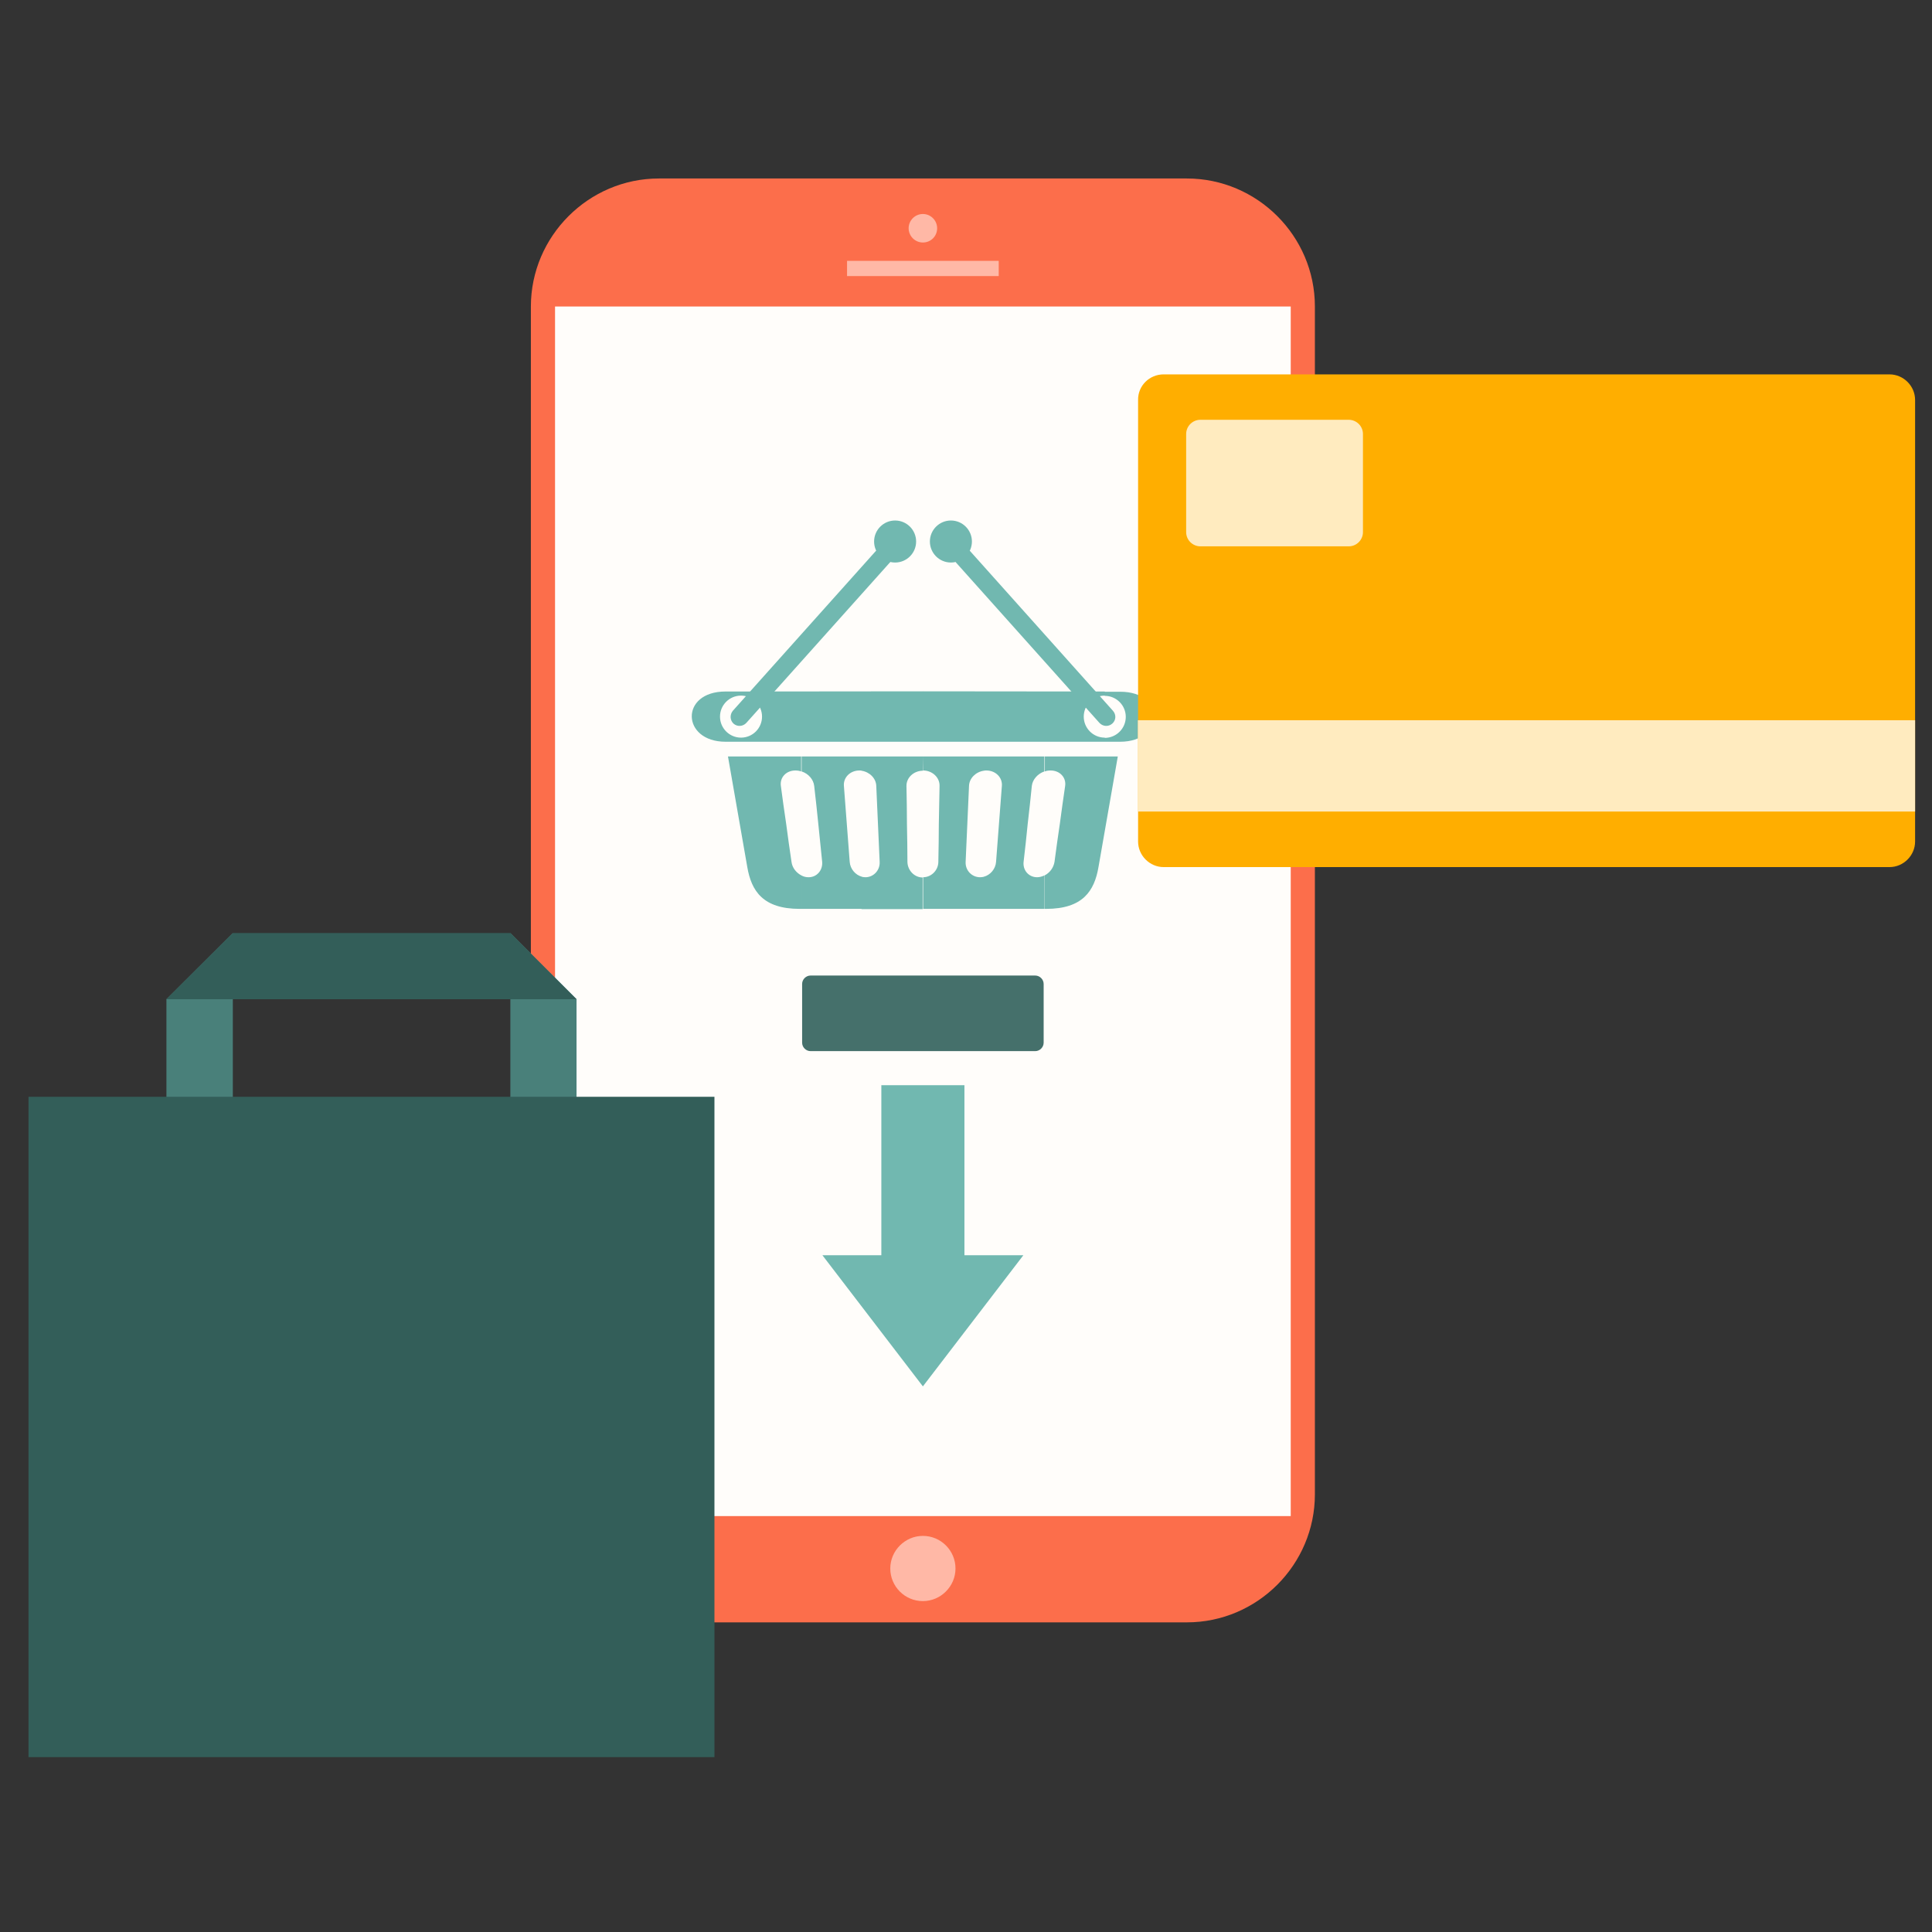 <?xml version="1.0" encoding="utf-8"?>
<!-- Generator: Adobe Illustrator 19.0.0, SVG Export Plug-In . SVG Version: 6.00 Build 0)  -->
<svg version="1.1" id="Layer_1" xmlns="http://www.w3.org/2000/svg" xmlns:xlink="http://www.w3.org/1999/xlink" x="0px" y="0px"
	 viewBox="94 -3.9 799.9 799.9" style="enable-background:new 94 -3.9 799.9 799.9;" xml:space="preserve">
<rect x="94" y="-3.9" width="799.9" height="799.9" fill="#333333" stroke="none"/>
<style type="text/css">
	.st0{fill:#FC6E4B;}
	.st1{fill:#FFFDFA;}
	.st2{fill:#FFB8A6;}
	.st3{fill:#71B8B0;}
	.st4{fill:#49807A;}
	.st5{fill:#335E59;}
	.st6{fill:#FFAE00;}
	.st7{fill:#FFEBBF;}
	.st8{fill:#45706B;}
</style>
<g id="Layer_2">
	<g id="XMLID_127_">
		<g id="XMLID_157_">
			<path id="XMLID_162_" class="st0" d="M366.8,70h218.6c29.1,0,53,23.8,53,53v491.8c0,29.1-23.8,53-53,53H366.8
				c-29.1,0-53-23.8-53-53V123C313.8,93.9,337.7,70,366.8,70z"/>
			<rect id="XMLID_161_" x="323.8" y="123" class="st1" width="304.6" height="500.8"/>
			<rect id="XMLID_160_" x="444.7" y="104.1" class="st2" width="62.8" height="6.3"/>
			<path id="XMLID_159_" class="st2" d="M476.1,84.7c3.3,0,5.9,2.7,5.9,5.9c0,3.3-2.6,5.9-5.9,5.9s-5.9-2.7-5.9-5.9
				C470.2,87.4,472.8,84.7,476.1,84.7z"/>
			<path id="XMLID_158_" class="st2" d="M476.1,632c7.5,0,13.5,6.1,13.5,13.5s-6.1,13.5-13.5,13.5c-7.5,0-13.5-6.1-13.5-13.5
				S468.7,632,476.1,632z"/>
		</g>
		<g id="XMLID_141_">
			<path id="XMLID_153_" class="st3" d="M551.4,303.2h6.4c18.3,0,19.1-20.7,0-20.7h-6.4v1.7c4.8,0,8.7,3.9,8.7,8.7
				c0,4.8-3.9,8.7-8.7,8.7V303.2z M400.8,303.2h150.6v-1.7c-4.8,0-8.7-3.9-8.7-8.7c0-4.8,3.9-8.7,8.7-8.7v-1.7
				c-50.2-0.1-100.4-0.1-150.6,0v1.7c4.8,0,8.7,3.9,8.7,8.7c0,4.8-3.9,8.7-8.7,8.7V303.2z M394.4,303.2h6.4v-1.7
				c-4.8,0-8.7-3.9-8.7-8.7c0-4.8,3.9-8.7,8.7-8.7v-1.7h-6.4C375.4,282.4,376.1,303.2,394.4,303.2z"/>
			<path id="XMLID_152_" class="st3" d="M487.7,211.6c-4.8,0-8.7,3.9-8.7,8.7s3.9,8.7,8.7,8.7c4.8,0,8.7-3.9,8.7-8.7
				C496.4,215.5,492.5,211.6,487.7,211.6z"/>
			<path id="XMLID_151_" class="st3" d="M554.8,290.4l-59.3-66.3c-1.4-1.5-3.7-1.7-5.3-0.3l0,0c-1.5,1.4-1.7,3.7-0.3,5.3l59.3,66.3
				c1.4,1.5,3.7,1.7,5.3,0.3l0,0C556.1,294.3,556.2,292,554.8,290.4z"/>
			<path id="XMLID_150_" class="st3" d="M464.6,211.6c4.8,0,8.7,3.9,8.7,8.7s-3.9,8.7-8.7,8.7c-4.8,0-8.7-3.9-8.7-8.7
				S459.8,211.6,464.6,211.6z"/>
			<path id="XMLID_149_" class="st3" d="M397.4,290.4l64.7-72.3c1.4-1.5,3.7-1.7,5.3-0.3l0,0c1.5,1.4,1.7,3.7,0.3,5.3L403,295.4
				c-1.4,1.5-3.7,1.7-5.3,0.3l0,0C396.2,294.3,396.1,292,397.4,290.4z"/>
			<path id="XMLID_142_" class="st3" d="M526.4,309.3h30.4l-8,45.8c-1.7,9.9-6.5,17.3-21.7,17.3h-0.7v-13.8c2.2-1.1,3.8-3.2,4.2-5.7
				c0.7-5.2,1.4-10.5,2.2-15.7c0.7-5.2,1.4-10.4,2.2-15.7c0.5-3.5-2.2-6.4-6-6.4l0,0c-0.8,0-1.7,0.1-2.4,0.4v-6.2H526.4z
				 M501.4,309.3h25v6.2c-2.7,0.9-4.9,3.3-5.2,6c-0.5,5.2-1.1,10.5-1.7,15.7c-0.5,5.2-1.1,10.5-1.7,15.7c-0.4,3.5,2.1,6.4,5.6,6.4
				l0,0c1,0,2-0.3,2.9-0.7v13.8h-25v-13.3c2.7-0.7,4.9-3.2,5.1-6.2c0.4-5.2,0.8-10.5,1.2-15.7c0.4-5.2,0.8-10.4,1.2-15.7
				c0.3-3.5-2.6-6.4-6.4-6.4l0,0c-0.4,0-0.7,0-1.1,0.1v-5.9H501.4z M476.1,309.3h25.2v5.9c-3.3,0.5-6,3.1-6.1,6.3
				c-0.2,5.2-0.5,10.5-0.7,15.7s-0.5,10.5-0.7,15.7c-0.2,3.5,2.5,6.4,6,6.4l0,0c0.5,0,1.1-0.1,1.6-0.2v13.3h-25.2v-13.1
				c3.4,0,6.3-2.9,6.3-6.4c0.1-5.2,0.2-10.5,0.2-15.7c0.1-5.2,0.2-10.4,0.3-15.7c0.1-3.5-3-6.4-6.8-6.4l0,0l0,0L476.1,309.3
				L476.1,309.3z M450.8,309.3h25.3v5.9c-3.8,0-6.9,2.9-6.8,6.4c0.1,5.2,0.2,10.5,0.2,15.7c0.1,5.2,0.2,10.5,0.2,15.7
				c0.1,3.5,2.9,6.4,6.3,6.4l0,0l0,0v13.1h-25.3v-13.4c0.5,0.1,1.1,0.2,1.6,0.2l0,0c3.4,0,6.1-2.9,5.9-6.4
				c-0.2-5.2-0.5-10.5-0.7-15.7s-0.5-10.4-0.7-15.7c-0.1-3.2-2.8-5.8-6.1-6.3v-5.9H450.8z M425.9,309.3h25v5.9
				c-0.4-0.1-0.7-0.1-1.1-0.1l0,0c-3.8,0-6.7,2.9-6.4,6.4c0.4,5.2,0.8,10.5,1.2,15.7c0.4,5.2,0.8,10.5,1.2,15.7
				c0.2,3,2.4,5.5,5.1,6.2v13.3h-25v-13.8c0.9,0.5,1.9,0.7,2.9,0.7l0,0c3.4,0,5.9-2.9,5.6-6.4c-0.5-5.2-1.1-10.5-1.6-15.7
				s-1.1-10.4-1.7-15.7c-0.3-2.7-2.4-5.1-5.2-6V309.3z M425.1,372.4c-15.2,0-20-7.4-21.7-17.3l-8-45.8h30.3v6.2
				c-0.8-0.3-1.6-0.4-2.4-0.4l0,0c-3.8,0-6.5,2.9-6,6.4c0.7,5.2,1.4,10.5,2.2,15.7c0.7,5.2,1.4,10.5,2.2,15.7c0.3,2.5,2,4.6,4.2,5.7
				v13.8L425.1,372.4L425.1,372.4z"/>
		</g>
		<g id="XMLID_136_">
			<polygon id="XMLID_140_" class="st4" points="162.9,461.9 190.4,461.9 190.4,382.4 162.9,409.8 			"/>
			<polygon id="XMLID_139_" class="st4" points="332.7,461.9 305.3,461.9 305.3,382.4 332.7,409.8 			"/>
			<polygon id="XMLID_138_" class="st5" points="162.9,409.8 190.4,382.4 305.3,382.4 332.7,409.8 			"/>
			<rect id="XMLID_137_" x="105.8" y="450.2" class="st5" width="284" height="273.4"/>
		</g>
		<g id="XMLID_132_">
			<path id="XMLID_135_" class="st6" d="M575.8,151.1h300.5c5.8,0,10.6,4.8,10.6,10.6v182.8c0,5.8-4.8,10.6-10.6,10.6H575.8
				c-5.8,0-10.6-4.8-10.6-10.6V161.7C565.1,155.8,569.9,151.1,575.8,151.1z"/>
			<rect id="XMLID_134_" x="565.1" y="294.3" class="st7" width="321.8" height="37.8"/>
			<path id="XMLID_133_" class="st7" d="M591,169.9h61.4c3.2,0,5.9,2.6,5.9,5.9v40.6c0,3.2-2.6,5.9-5.9,5.9H591
				c-3.2,0-5.9-2.6-5.9-5.9v-40.6C585.1,172.5,587.8,169.9,591,169.9z"/>
		</g>
		<path id="XMLID_131_" class="st8" d="M429.6,400h93c1.9,0,3.5,1.6,3.5,3.5v24.3c0,1.9-1.6,3.5-3.5,3.5h-93c-1.9,0-3.5-1.6-3.5-3.5
			v-24.3C426.1,401.6,427.7,400,429.6,400z"/>
		<g id="XMLID_128_">
			<rect id="XMLID_130_" x="458.9" y="445.4" class="st3" width="34.4" height="89.1"/>
			<polygon id="XMLID_129_" class="st3" points="476.1,570.1 517.7,515.8 434.5,515.8 			"/>
		</g>
	</g>
</g>
</svg>
